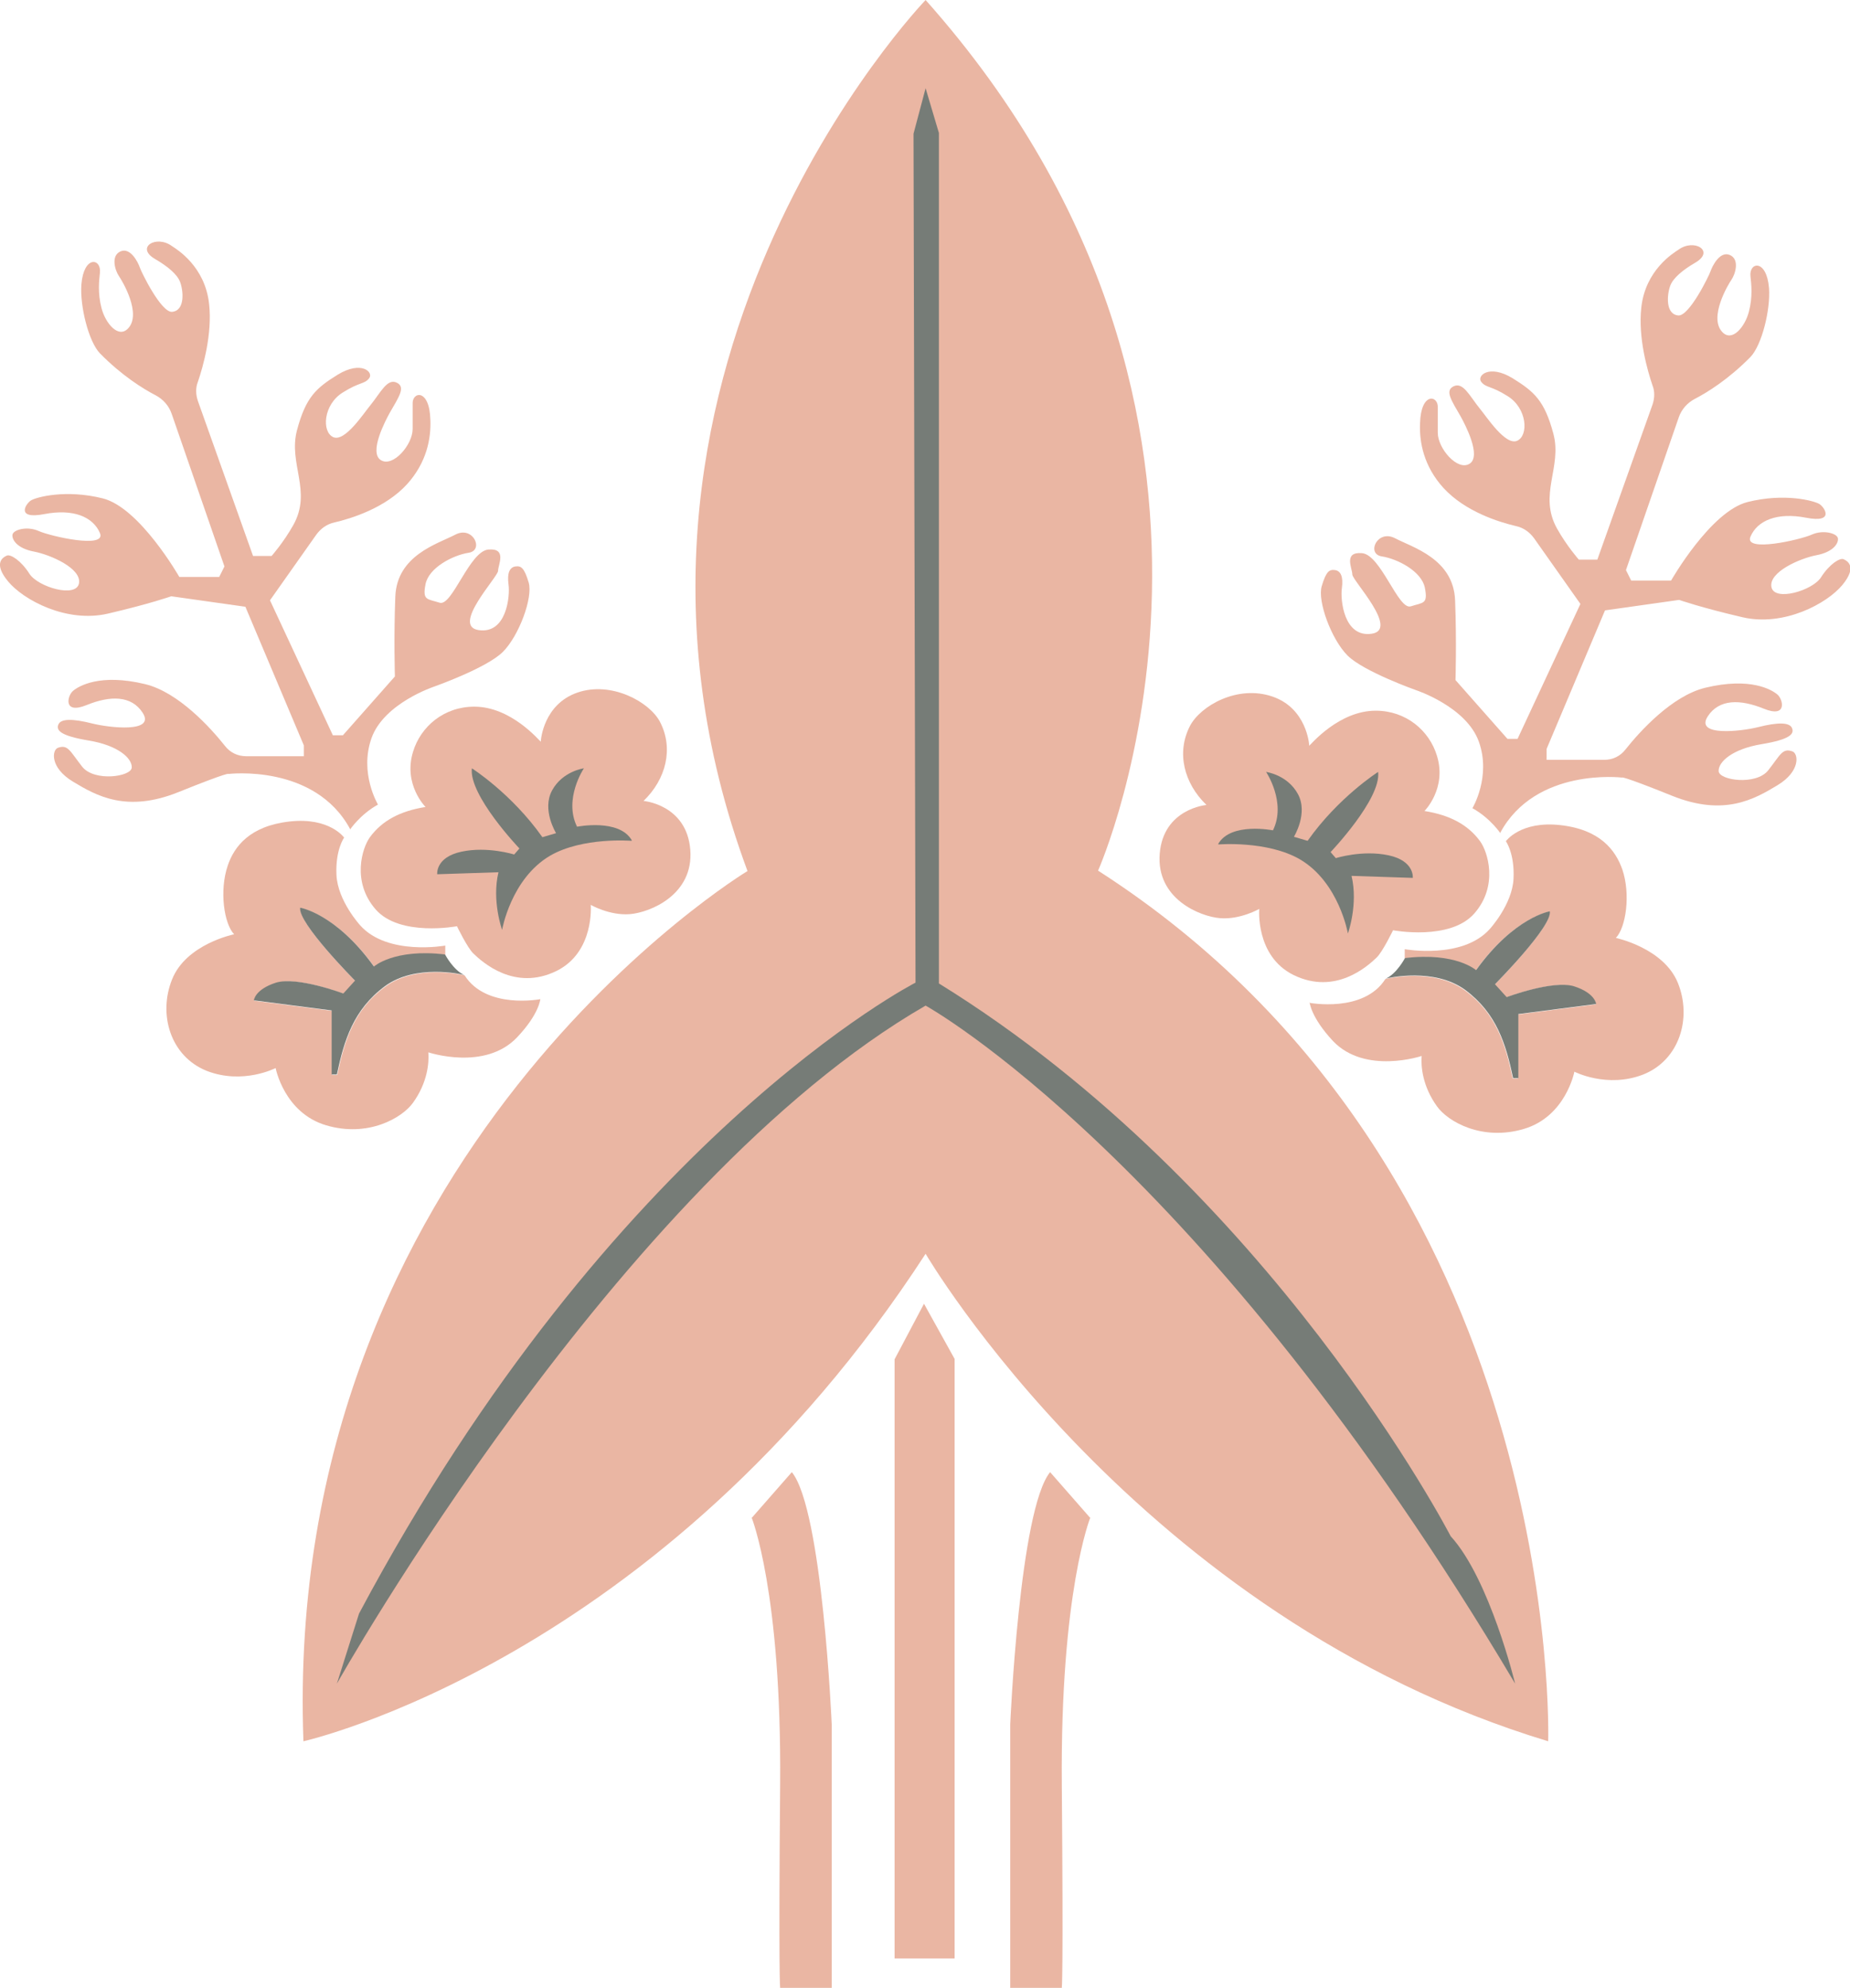 <?xml version="1.0" encoding="UTF-8"?><svg id="_レイヤー_2" xmlns="http://www.w3.org/2000/svg" viewBox="0 0 45.91 49.34"><defs><style>.cls-1{fill:#767c77;}.cls-2{fill:#eab6a3;}</style></defs><g id="_レイヤー_1-2"><g><path class="cls-2" d="m22.97,0s-8.98,9.33-4.42,21.62c0,0-11.56,6.98-11.02,21.6,0,0,8.87-1.98,15.44-12.1,0,0,5.27,9.02,15.45,12.1,0,0,.44-14.15-11.17-21.61,0,0,4.99-11.19-4.28-21.61Z"/><path class="cls-1" d="m22.97,2.19l-.3,1.13.05,21.07s-7.51,3.83-13.81,15.66l-.55,1.74s6.98-12.43,14.61-16.83c0,0,6.9,3.8,14.63,16.83,0,0-.63-2.6-1.6-3.66,0,0-4.45-8.62-12.7-13.72V3.3l-.33-1.11Z"/><path class="cls-2" d="m18.65,37.66s.75,1.84.71,6.64c-.04,4.8,0,5.04,0,5.04h1.28v-6.54s-.23-5.33-.99-6.26l-.99,1.13Z"/><polygon class="cls-2" points="23.69 33.73 23.69 48.61 22.2 48.61 22.2 33.74 22.93 32.36 23.69 33.73"/><path class="cls-2" d="m27.06,37.66s-.75,1.84-.71,6.64c.04,4.8,0,5.04,0,5.04h-1.28v-6.54s.23-5.33.99-6.26l.99,1.13Z"/><path class="cls-2" d="m11.34,22.99s-1.42.27-2.02-.42-.33-1.53-.14-1.79c.3-.41.75-.65,1.38-.75,0,0-.56-.56-.31-1.37.19-.63.77-1.12,1.52-1.12.91,0,1.6.83,1.65.87,0,0,0,0,0,0,0-.05.07-.93.91-1.22s1.79.23,2.05.73c.34.66.15,1.42-.41,1.96,0,0,1.07.09,1.16,1.21s-1,1.56-1.5,1.6-.97-.23-.97-.23c0,0,.1,1.17-.85,1.64-1.04.51-1.84-.22-2.06-.43-.15-.14-.41-.68-.41-.68Z"/><path class="cls-1" d="m15.67,20.87s-1.21-.1-2.02.37c-.97.57-1.19,1.84-1.19,1.84,0,0-.26-.72-.09-1.43l-1.52.05s-.05-.42.6-.56,1.31.07,1.31.07l.13-.15s-1.26-1.32-1.18-1.99c0,0,.99.63,1.75,1.71l.34-.1s-.36-.58-.1-1.06.79-.55.79-.55c0,0-.51.76-.17,1.45,0,0,1.05-.21,1.36.34Z"/><path class="cls-2" d="m8.68,20.6s.25-.38.7-.63c0,0-.47-.78-.16-1.65s1.56-1.28,1.56-1.28c0,0,1.3-.46,1.7-.86s.75-1.35.64-1.72-.19-.42-.33-.4-.21.16-.17.45-.05,1.23-.74,1.13.48-1.32.48-1.47.23-.57-.24-.53-.9,1.42-1.21,1.32-.43-.05-.35-.46.68-.72,1.07-.78.11-.68-.33-.45-1.45.51-1.49,1.54-.01,1.98-.01,1.98l-1.29,1.46h-.25s-1.56-3.35-1.56-3.35l1.15-1.63c.11-.15.26-.26.44-.3.43-.1,1.27-.36,1.81-.95.49-.54.6-1.14.58-1.6-.02-.79-.46-.7-.44-.39,0,.18,0,.5,0,.62,0,.39-.49.96-.79.77s.11-.97.22-1.17c.23-.4.4-.64.18-.75-.24-.12-.4.24-.66.56-.16.19-.63.92-.92.79s-.25-.81.24-1.11c.41-.26.53-.2.65-.35s-.19-.45-.78-.09c-.53.33-.79.55-1.01,1.38s.38,1.51-.09,2.35c-.24.43-.54.77-.54.77h-.46s-1.37-3.85-1.37-3.85c-.05-.15-.06-.32,0-.47.13-.38.36-1.19.28-1.93-.1-.94-.8-1.36-.92-1.44-.39-.29-.92.03-.42.32.31.18.55.38.62.57.08.21.13.71-.2.74-.27.02-.76-.98-.8-1.1s-.23-.51-.48-.4-.13.48-.04.61.57.94.23,1.3c-.24.26-.56-.12-.66-.5s-.06-.69-.04-.88c.04-.36-.4-.44-.46.29-.04.54.18,1.42.46,1.71.54.55,1.07.88,1.38,1.04.19.1.33.26.4.46l1.31,3.79-.13.26h-.99s-.98-1.72-1.9-1.95-1.65-.03-1.78.05-.39.48.33.34,1.21.07,1.38.47-1.23.08-1.52-.05-.63-.03-.65.09.11.34.53.42,1.19.42,1.12.79-1.02.09-1.23-.24-.47-.49-.56-.45-.35.18.03.64,1.45,1.04,2.48.8,1.57-.43,1.57-.43l1.84.26,1.45,3.44v.27s-1.43,0-1.43,0c-.21,0-.4-.09-.53-.26-.35-.44-1.15-1.33-1.98-1.53-1.12-.27-1.65.05-1.79.17s-.25.59.34.35,1.11-.24,1.39.19c.33.51-.84.37-1.24.27-.51-.13-.79-.12-.85.02s.03.28.75.4c.73.12,1.08.44,1.07.67s-.93.36-1.23-.02-.35-.56-.6-.47c-.15.05-.21.49.37.84s1.33.78,2.62.26,1.24-.45,1.24-.45c0,0,2.14-.26,3.02,1.37Z"/><g><path class="cls-2" d="m13.41,24.79s-.02.37-.58.96c-.8.84-2.2.37-2.2.37.02.26-.02.75-.38,1.25-.27.38-1.12.87-2.16.56-1.04-.31-1.25-1.42-1.25-1.42,0,0-.81.42-1.71.07-.9-.36-1.21-1.4-.86-2.27.35-.88,1.54-1.12,1.54-1.12-.25-.26-.37-1.08-.16-1.7.16-.48.55-.99,1.54-1.1s1.35.4,1.35.4c0,0-.22.3-.19.93.03.64.59,1.25.59,1.25.68.76,2.11.5,2.11.5v.23c-1.26-.15-1.76.3-1.76.3-.95-1.32-1.83-1.46-1.83-1.46-.07.37,1.36,1.81,1.36,1.81l-.29.32s-1.14-.44-1.67-.27c-.53.17-.55.44-.55.44l1.93.25v1.59h.13c.18-.85.41-1.62,1.19-2.19.76-.56,1.9-.3,1.97-.28,0,0,0,0,0,0,.54.85,1.88.59,1.88.59Z"/><path class="cls-1" d="m11.05,23.7s.2.38.47.5c-.07-.02-1.21-.28-1.97.28-.78.58-1.01,1.34-1.19,2.19h-.13v-1.59l-1.93-.25s.02-.27.55-.44c.53-.16,1.67.27,1.67.27l.29-.32s-1.43-1.44-1.36-1.81c0,0,.88.14,1.83,1.46,0,0,.5-.45,1.76-.3Z"/></g><path class="cls-2" d="m34.57,23.09s1.42.27,2.02-.42.33-1.53.14-1.79c-.3-.41-.75-.65-1.38-.75,0,0,.56-.56.31-1.37-.19-.63-.77-1.12-1.52-1.12-.91,0-1.6.83-1.65.87,0,0,0,0,0,0,0-.05-.07-.93-.91-1.22-.87-.3-1.79.23-2.05.73-.34.66-.15,1.42.41,1.96,0,0-1.07.09-1.16,1.21s1,1.56,1.5,1.6.97-.23.97-.23c0,0-.1,1.17.85,1.64,1.04.51,1.84-.22,2.06-.43.15-.14.41-.68.41-.68Z"/><path class="cls-1" d="m30.24,20.96s1.21-.1,2.02.37c.97.57,1.19,1.84,1.19,1.84,0,0,.26-.72.09-1.43l1.52.05s.05-.42-.6-.56-1.31.07-1.31.07l-.13-.15s1.26-1.32,1.18-1.99c0,0-.99.63-1.75,1.71l-.34-.1s.36-.58.1-1.06-.79-.55-.79-.55c0,0,.51.76.17,1.45,0,0-1.05-.21-1.36.34Z"/><path class="cls-2" d="m37.24,20.69s-.25-.38-.7-.63c0,0,.47-.78.16-1.65s-1.56-1.28-1.56-1.28c0,0-1.3-.46-1.7-.86s-.75-1.35-.64-1.72.19-.42.33-.4.21.16.17.45.05,1.23.74,1.13c.69-.1-.48-1.32-.48-1.47s-.23-.57.24-.53.9,1.42,1.21,1.32.43-.05.35-.46-.68-.72-1.07-.78-.11-.68.33-.45,1.45.51,1.49,1.54.01,1.98.01,1.98l1.29,1.46h.25s1.56-3.35,1.56-3.35l-1.15-1.63c-.11-.15-.26-.26-.44-.3-.43-.1-1.27-.36-1.81-.95-.49-.54-.6-1.14-.58-1.6.02-.79.46-.7.44-.39,0,.18,0,.5,0,.62,0,.39.49.96.79.77s-.11-.97-.22-1.17c-.23-.4-.4-.64-.18-.75.24-.12.4.24.66.56.16.19.63.92.92.79s.25-.81-.24-1.11c-.41-.26-.53-.2-.65-.35s.19-.45.78-.09c.53.33.79.55,1.01,1.38s-.38,1.51.09,2.35c.24.43.54.77.54.77h.46s1.37-3.85,1.37-3.85c.05-.15.06-.32,0-.47-.13-.38-.36-1.19-.28-1.93.1-.94.8-1.36.92-1.44.39-.29.92.03.42.32-.31.18-.55.38-.62.57-.08.21-.13.71.2.74.27.02.76-.98.8-1.1s.23-.51.48-.4.13.48.04.61-.57.94-.23,1.3c.24.26.56-.12.66-.5s.06-.69.04-.88c-.04-.36.4-.44.46.29.04.54-.18,1.42-.46,1.71-.54.55-1.07.88-1.38,1.04-.19.1-.33.26-.4.46l-1.31,3.79.13.26h.99s.98-1.72,1.9-1.95,1.65-.03,1.78.05.39.48-.33.34-1.21.07-1.38.47,1.23.08,1.52-.05.63-.03.65.09-.11.34-.53.42-1.19.42-1.12.79,1.02.09,1.23-.24.47-.49.56-.45.35.18-.03.64-1.45,1.04-2.48.8-1.57-.43-1.57-.43l-1.84.26-1.45,3.44v.27s1.43,0,1.43,0c.21,0,.4-.09.53-.26.35-.44,1.15-1.33,1.98-1.53,1.12-.27,1.65.05,1.79.17s.25.59-.34.35-1.11-.24-1.39.19c-.33.51.84.37,1.24.27.51-.13.79-.12.85.02s-.03.28-.75.4c-.73.12-1.08.44-1.07.67s.93.36,1.23-.02.35-.56.6-.47c.15.05.21.49-.37.84s-1.33.78-2.62.26c-1.29-.52-1.24-.45-1.24-.45,0,0-2.14-.26-3.02,1.37Z"/><g><path class="cls-2" d="m32.5,24.88s.03.37.58.96c.8.84,2.2.37,2.2.37-.02.26.02.75.38,1.25.27.38,1.12.87,2.16.56,1.04-.31,1.25-1.42,1.25-1.42,0,0,.81.42,1.71.07.9-.36,1.21-1.4.86-2.27s-1.54-1.12-1.54-1.12c.25-.26.37-1.08.16-1.7-.17-.48-.55-.99-1.54-1.1s-1.35.4-1.35.4c0,0,.22.3.19.93-.03.64-.59,1.25-.59,1.25-.68.76-2.11.5-2.11.5v.23c1.26-.15,1.76.3,1.76.3.95-1.32,1.83-1.46,1.83-1.46.07.37-1.36,1.81-1.36,1.81l.29.32s1.14-.44,1.67-.27c.53.17.55.44.55.44l-1.93.25v1.59h-.13c-.18-.85-.41-1.62-1.19-2.19-.77-.56-1.9-.3-1.97-.28,0,0,0,0,0,0-.54.85-1.89.59-1.89.59Z"/><path class="cls-1" d="m34.86,23.79s-.2.38-.47.5c.07-.02,1.2-.28,1.97.28.78.58,1.01,1.34,1.19,2.19h.13v-1.59l1.93-.25s-.02-.27-.55-.44c-.53-.16-1.67.27-1.67.27l-.29-.32s1.43-1.44,1.36-1.81c0,0-.88.14-1.83,1.46,0,0-.5-.45-1.76-.3Z"/></g></g></g></svg>